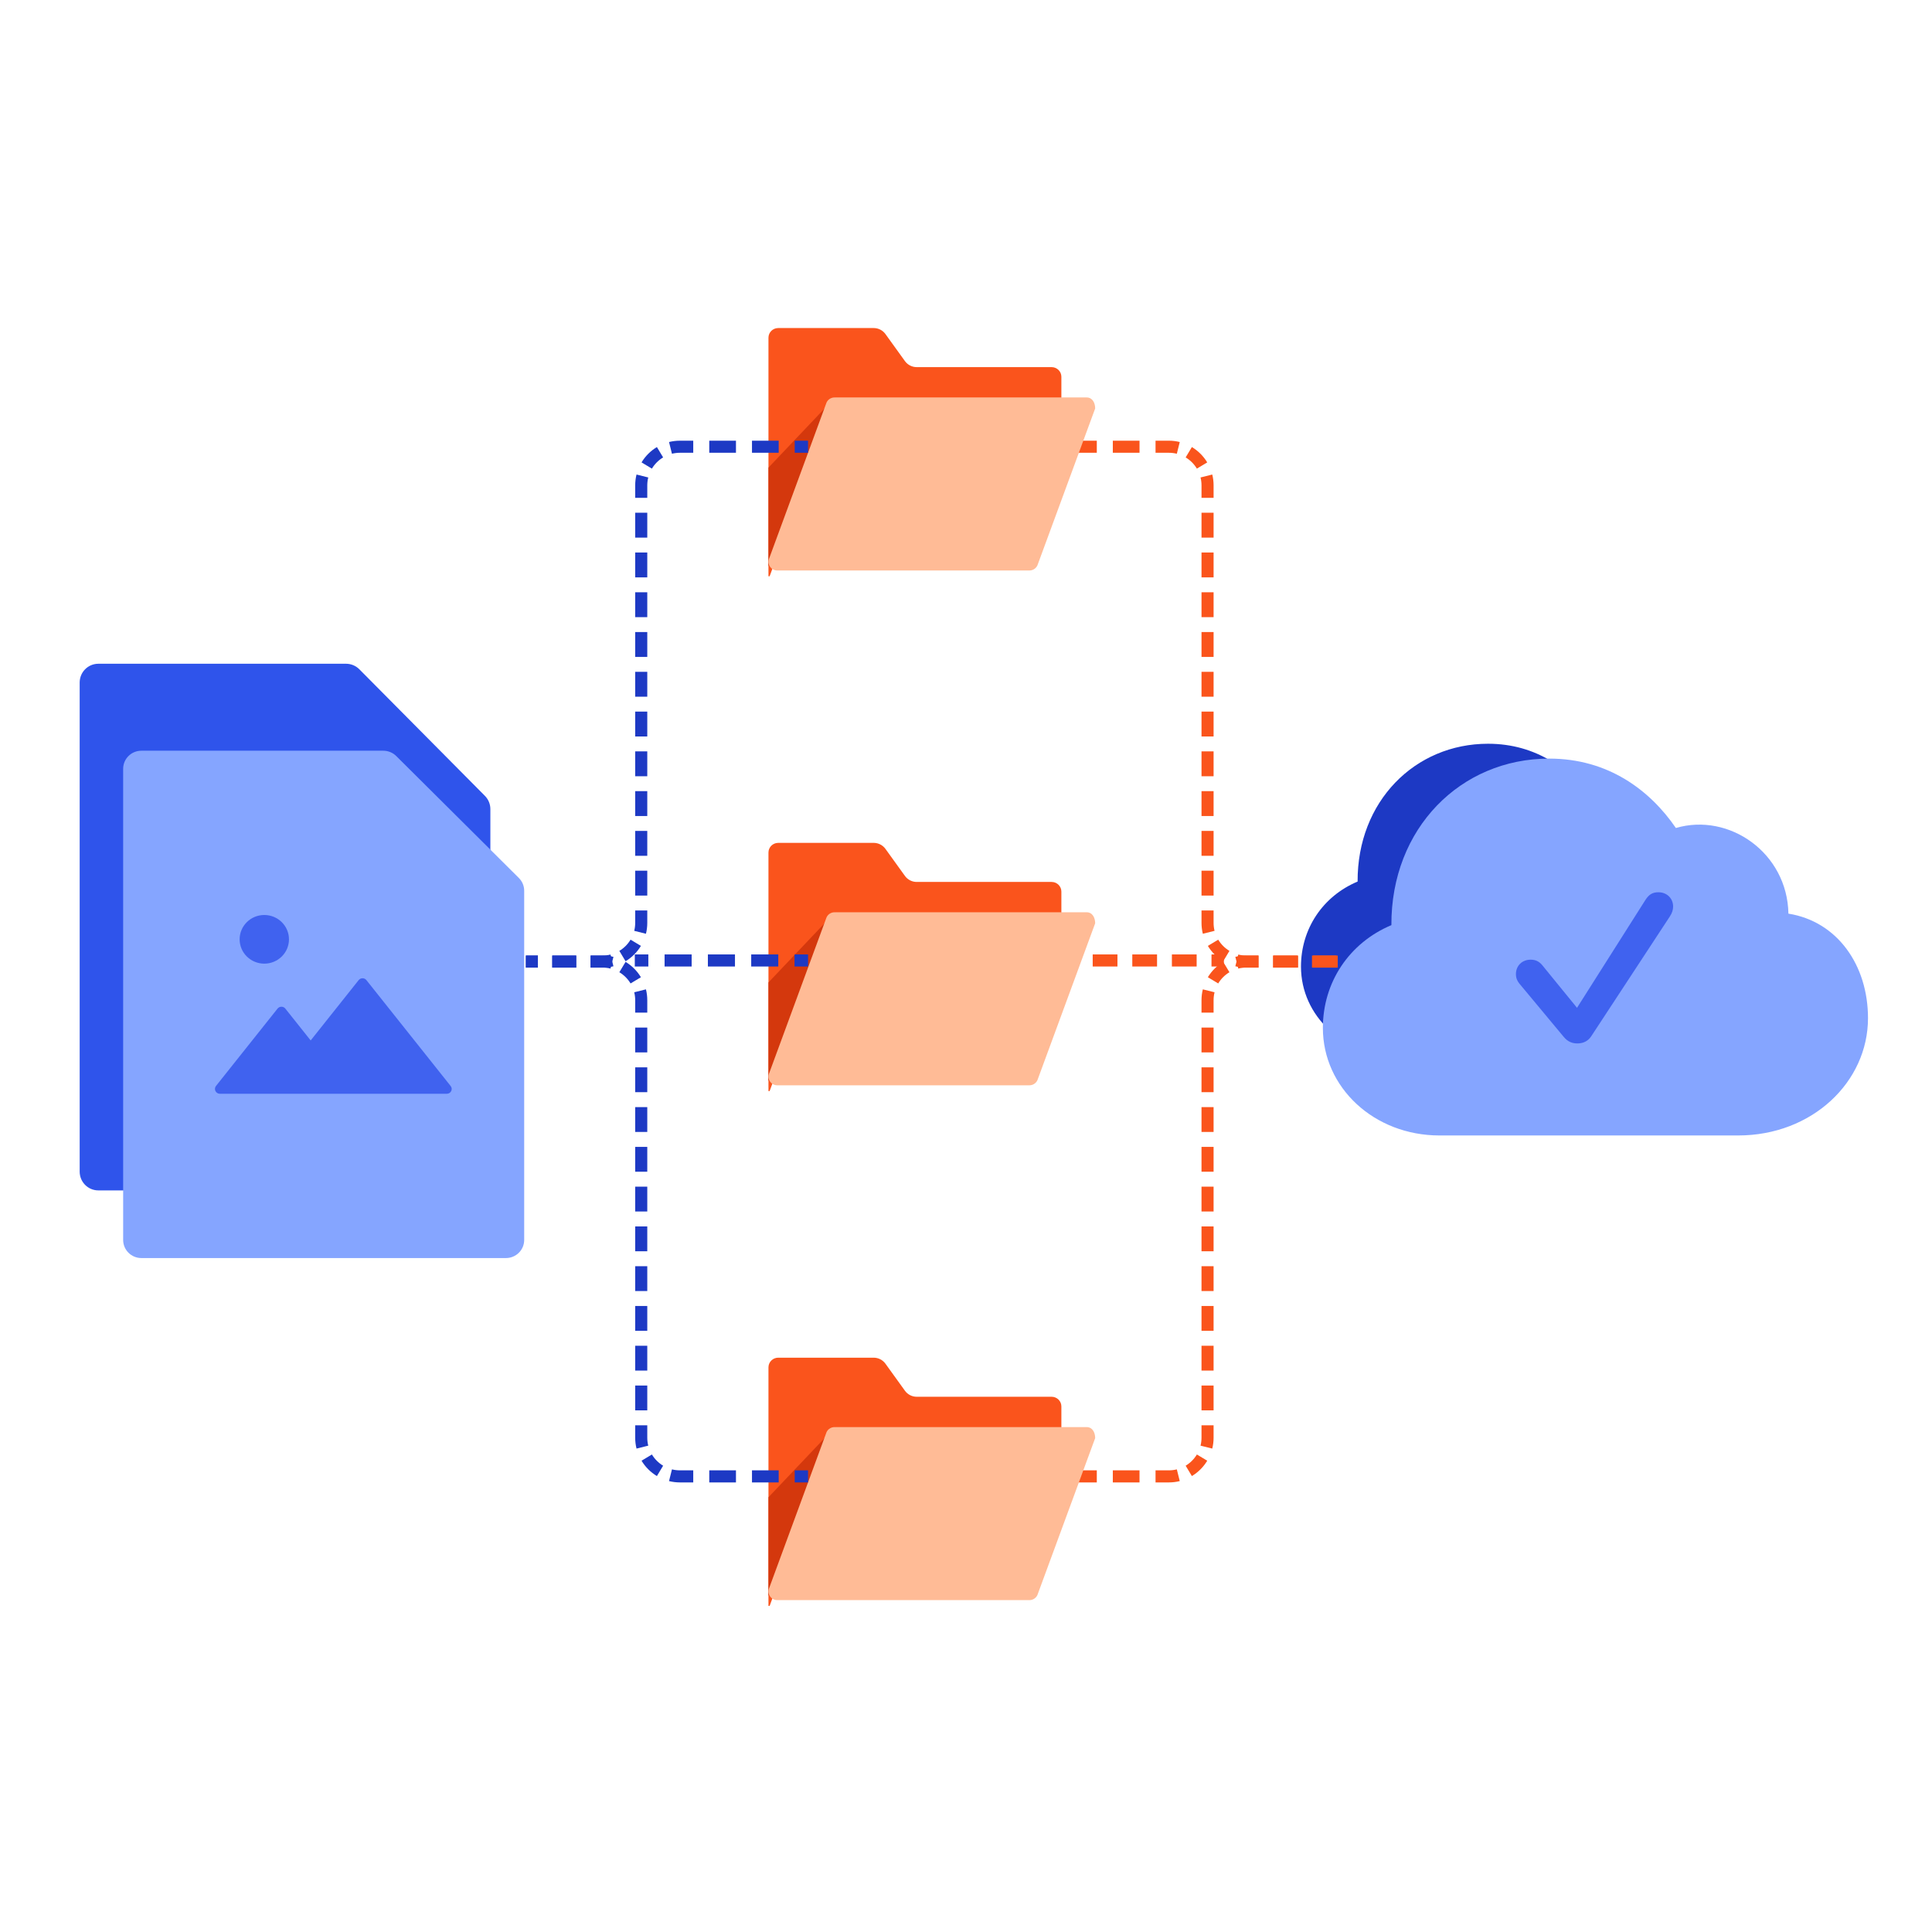 <svg width="388" height="388" viewBox="0 0 388 388" fill="none" xmlns="http://www.w3.org/2000/svg">
<path d="M72.166 134.409L97.379 159.824C98.082 160.532 98.48 161.489 98.48 162.492V235.29C98.48 237.38 96.804 239.067 94.731 239.067H19.749C17.675 239.067 16 237.38 16 235.29V137.077C16 134.988 17.675 133.3 19.749 133.3H69.506C70.502 133.3 71.463 133.701 72.166 134.409Z" fill="#2F54EB"/>
<path d="M280.635 211.997C269.767 211.997 261.274 204.032 261.274 194.123C261.274 186.555 265.628 179.996 272.646 177.042C272.574 160.969 284.125 149.365 298.843 149.365C308.595 149.365 315.54 154.591 319.858 160.897C328.711 158.302 338.355 165.041 338.535 175.131C346.667 176.428 351.741 183.708 351.741 192.5C351.741 203.096 342.493 211.997 330.186 211.997H280.635Z" fill="#1D39C4"/>
<path fill-rule="evenodd" clip-rule="evenodd" d="M216.462 194.101H213.976V191.676H216.462V194.101ZM224.415 194.101H219.444V191.676H224.415V194.101ZM232.368 194.101H227.397V191.676H232.368V194.101ZM240.321 194.101H235.349V191.676H240.321V194.101ZM245.789 194.101H243.303V191.676H245.789V194.101Z" fill="#FA541C"/>
<path fill-rule="evenodd" clip-rule="evenodd" d="M234.747 90.93C235.298 90.93 235.831 90.998 236.34 91.125L236.928 88.771C236.228 88.597 235.497 88.504 234.747 88.504H232.066V90.93H234.747ZM223.485 90.93H228.849V88.504H223.485V90.93ZM214.906 90.93H220.268V88.504H214.906V90.93ZM209.007 90.93H211.688V88.504H209.007V90.93ZM238.113 91.861C239.037 92.415 239.813 93.19 240.367 94.113L242.446 92.864C241.687 91.601 240.627 90.54 239.363 89.781L238.113 91.861ZM241.102 95.887C241.229 96.396 241.297 96.929 241.297 97.48V99.976H243.723V97.48C243.723 96.73 243.631 95.999 243.456 95.299L241.102 95.887ZM241.297 102.972V107.964H243.723V102.972H241.297ZM241.297 110.959V115.952H243.723V110.959H241.297ZM241.297 118.947V123.939H243.723V118.947H241.297ZM241.297 126.935V131.927H243.723V126.935H241.297ZM241.297 134.923V139.915H243.723V134.923H241.297ZM241.297 142.91V147.903H243.723V142.91H241.297ZM241.297 150.898V155.89H243.723V150.898H241.297ZM241.297 158.885V163.878H243.723V158.885H241.297ZM241.297 166.873V171.866H243.723V166.873H241.297ZM241.297 174.861V179.854H243.723V174.861H241.297ZM241.297 182.849V185.345C241.297 186.096 241.389 186.827 241.564 187.525L243.917 186.938C243.791 186.43 243.723 185.896 243.723 185.345V182.849H241.297ZM242.573 189.961C243.332 191.224 244.394 192.285 245.657 193.045L246.906 190.964C245.983 190.41 245.208 189.635 244.653 188.712L242.573 189.961ZM248.092 194.054C248.791 194.228 249.522 194.321 250.273 194.321H252.718V191.895H250.273C249.722 191.895 249.188 191.827 248.68 191.7L248.092 194.054ZM279.133 194.321H281.578V191.895H279.133V194.321ZM271.306 194.321H276.198V191.895H271.306V194.321ZM263.48 194.321H268.372V191.895H263.48V194.321ZM255.654 194.321H260.545V191.895H255.654V194.321Z" fill="#FA541C"/>
<path fill-rule="evenodd" clip-rule="evenodd" d="M234.746 295.286C235.297 295.286 235.831 295.218 236.34 295.091L236.928 297.444C236.228 297.618 235.497 297.712 234.746 297.712H232.065V295.286H234.746ZM223.485 295.286H228.848V297.712H223.485V295.286ZM214.905 295.286H220.268V297.712H214.905V295.286ZM209.006 295.286H211.687V297.712H209.006V295.286ZM238.113 294.355C239.036 293.801 239.812 293.025 240.367 292.102L242.446 293.352C241.687 294.615 240.626 295.676 239.362 296.435L238.113 294.355ZM241.101 290.328C241.228 289.82 241.296 289.286 241.296 288.736V286.239H243.722V288.736C243.722 289.486 243.63 290.217 243.455 290.916L241.101 290.328ZM241.296 283.244V278.251H243.722V283.244H241.296ZM241.296 275.257V270.264H243.722V275.257H241.296ZM241.296 267.269V262.276H243.722V267.269H241.296ZM241.296 259.281V254.288H243.722V259.281H241.296ZM241.296 251.293V246.3H243.722V251.293H241.296ZM241.296 243.305V238.313H243.722V243.305H241.296ZM241.296 235.318V230.326H243.722V235.318H241.296ZM241.296 227.33V222.338H243.722V227.33H241.296ZM241.296 219.342V214.35H243.722V219.342H241.296ZM241.296 211.354V206.362H243.722V211.354H241.296ZM241.296 203.367V200.871C241.296 200.12 241.388 199.389 241.563 198.69L243.917 199.277C243.79 199.787 243.722 200.319 243.722 200.871V203.367H241.296ZM242.573 196.255C243.332 194.991 244.393 193.931 245.656 193.172L246.905 195.251C245.982 195.805 245.207 196.581 244.653 197.503L242.573 196.255ZM248.092 192.162C248.791 191.987 249.522 191.895 250.272 191.895H252.757V194.321H250.272C249.721 194.321 249.188 194.389 248.68 194.516L248.092 192.162ZM279.591 191.895H282.075V194.321H279.591V191.895ZM271.64 191.895H276.609V194.321H271.64V191.895ZM263.689 191.895H268.658V194.321H263.689V191.895ZM255.738 191.895H260.707V194.321H255.738V191.895Z" fill="#FA541C"/>
<path d="M289.098 228.033C275.947 228.033 265.67 218.409 265.67 206.434C265.67 197.289 270.939 189.363 279.43 185.792C279.344 166.371 293.322 152.348 311.133 152.348C322.934 152.348 331.338 158.662 336.565 166.283C347.276 163.148 358.948 171.291 359.165 183.484C369.006 185.052 375.147 193.848 375.147 204.473C375.147 217.276 363.956 228.033 349.062 228.033H289.098Z" fill="#85A5FF"/>
<g filter="url(#filter0_d)">
<path d="M211.194 69.729H184.099C183.164 69.729 182.285 69.279 181.738 68.52L177.824 63.09C177.277 62.331 176.399 61.881 175.462 61.881H156.287C155.205 61.881 154.328 62.75 154.328 63.823V111.723C154.406 111.725 154.484 111.73 154.56 111.734L165.889 81.114C166.098 80.348 166.798 79.818 167.598 79.818H213.154V71.67C213.154 70.597 212.276 69.729 211.194 69.729Z" fill="#FA541C"/>
</g>
<path d="M154.328 93.909L167.772 79.74L154.328 113.746V93.909Z" fill="#D4380D"/>
<path d="M206.733 114.571H156.098C154.934 114.571 154.086 113.474 154.391 112.359L165.891 81.114C166.099 80.35 166.799 79.818 167.599 79.818H218.233C219.398 79.818 219.942 80.921 219.942 82.03L208.441 113.275C208.232 114.039 207.533 114.571 206.733 114.571Z" fill="#FFBB96"/>
<g filter="url(#filter1_d)">
<path d="M211.194 173.119H184.099C183.164 173.119 182.285 172.669 181.738 171.91L177.824 166.48C177.277 165.721 176.399 165.272 175.462 165.272H156.287C155.205 165.272 154.328 166.141 154.328 167.214V215.113C154.406 215.116 154.484 215.12 154.56 215.125L165.889 184.505C166.098 183.739 166.798 183.208 167.598 183.208H213.154V175.061C213.154 173.988 212.276 173.119 211.194 173.119Z" fill="#FA541C"/>
</g>
<path d="M154.328 197.3L167.772 183.131L154.328 217.136V197.3Z" fill="#D4380D"/>
<path d="M206.733 217.961H156.098C154.934 217.961 154.086 216.865 154.391 215.749L165.891 184.505C166.099 183.74 166.799 183.209 167.599 183.209H218.233C219.398 183.209 219.942 184.312 219.942 185.421L208.441 216.665C208.232 217.43 207.533 217.961 206.733 217.961Z" fill="#FFBB96"/>
<g filter="url(#filter2_d)">
<path d="M211.194 276.509H184.099C183.164 276.509 182.285 276.06 181.738 275.3L177.824 269.871C177.277 269.112 176.399 268.662 175.462 268.662H156.287C155.205 268.662 154.328 269.531 154.328 270.604V318.504C154.406 318.506 154.484 318.511 154.56 318.515L165.889 287.894C166.098 287.129 166.798 286.599 167.598 286.599H213.154V278.451C213.154 277.379 212.276 276.509 211.194 276.509Z" fill="#FA541C"/>
</g>
<path d="M154.328 300.691L167.772 286.521L154.328 320.526V300.691Z" fill="#D4380D"/>
<path d="M206.733 321.351H156.098C154.934 321.351 154.086 320.255 154.391 319.14L165.891 287.895C166.099 287.131 166.799 286.599 167.599 286.599H218.233C219.398 286.599 219.942 287.702 219.942 288.811L208.441 320.056C208.232 320.82 207.533 321.351 206.733 321.351Z" fill="#FFBB96"/>
<path fill-rule="evenodd" clip-rule="evenodd" d="M136.541 90.93C135.99 90.93 135.456 90.998 134.947 91.125L134.36 88.771C135.059 88.597 135.79 88.504 136.541 88.504H139.222V90.93H136.541ZM147.802 90.93H142.44V88.504H147.802V90.93ZM156.383 90.93H151.019V88.504H156.383V90.93ZM162.281 90.93H159.6V88.504H162.281V90.93ZM133.174 91.861C132.251 92.415 131.476 93.19 130.921 94.113L128.841 92.864C129.601 91.601 130.661 90.54 131.925 89.781L133.174 91.861ZM130.186 95.887C130.059 96.396 129.991 96.929 129.991 97.48V99.976H127.565V97.48C127.565 96.73 127.657 95.999 127.832 95.299L130.186 95.887ZM129.991 102.972V107.964H127.565V102.972H129.991ZM129.991 110.959V115.952H127.565V110.959H129.991ZM129.991 118.947V123.939H127.565V118.947H129.991ZM129.991 126.935V131.927H127.565V126.935H129.991ZM129.991 134.923V139.915H127.565V134.923H129.991ZM129.991 142.91V147.903H127.565V142.91H129.991ZM129.991 150.898V155.89H127.565V150.898H129.991ZM129.991 158.885V163.878H127.565V158.885H129.991ZM129.991 166.873V171.866H127.565V166.873H129.991ZM129.991 174.861V179.854H127.565V174.861H129.991ZM129.991 182.849V185.345C129.991 186.096 129.899 186.827 129.724 187.525L127.37 186.938C127.497 186.43 127.565 185.896 127.565 185.345V182.849H129.991ZM128.714 189.961C127.955 191.224 126.895 192.285 125.631 193.045L124.382 190.964C125.305 190.41 126.08 189.635 126.634 188.712L128.714 189.961ZM123.196 194.054C122.497 194.228 121.765 194.321 121.015 194.321H118.609V191.895H121.015C121.566 191.895 122.099 191.827 122.608 191.7L123.196 194.054ZM108.022 194.321H105.615V191.895H108.022V194.321ZM115.721 194.321H110.909V191.895H115.721V194.321Z" fill="#1D39C4"/>
<path fill-rule="evenodd" clip-rule="evenodd" d="M136.541 295.286C135.99 295.286 135.456 295.218 134.947 295.091L134.36 297.444C135.059 297.618 135.79 297.712 136.541 297.712H139.222V295.286H136.541ZM147.802 295.286H142.44V297.712H147.802V295.286ZM156.383 295.286H151.019V297.712H156.383V295.286ZM162.281 295.286H159.6V297.712H162.281V295.286ZM133.174 294.355C132.251 293.801 131.476 293.025 130.921 292.102L128.841 293.352C129.601 294.615 130.661 295.676 131.925 296.435L133.174 294.355ZM130.186 290.328C130.059 289.82 129.991 289.286 129.991 288.736V286.239H127.565V288.736C127.565 289.486 127.657 290.217 127.832 290.916L130.186 290.328ZM129.991 283.244V278.251H127.565V283.244H129.991ZM129.991 275.257V270.264H127.565V275.257H129.991ZM129.991 267.269V262.276H127.565V267.269H129.991ZM129.991 259.281V254.288H127.565V259.281H129.991ZM129.991 251.293V246.3H127.565V251.293H129.991ZM129.991 243.305V238.313H127.565V243.305H129.991ZM129.991 235.318V230.326H127.565V235.318H129.991ZM129.991 227.33V222.338H127.565V227.33H129.991ZM129.991 219.342V214.35H127.565V219.342H129.991ZM129.991 211.354V206.362H127.565V211.354H129.991ZM129.991 203.367V200.871C129.991 200.12 129.899 199.389 129.724 198.69L127.37 199.277C127.497 199.787 127.565 200.319 127.565 200.871V203.367H129.991ZM128.714 196.255C127.955 194.991 126.895 193.931 125.631 193.172L124.382 195.251C125.305 195.805 126.08 196.581 126.634 197.503L128.714 196.255ZM123.196 192.162C122.497 191.987 121.765 191.895 121.015 191.895H118.609V194.321H121.015C121.566 194.321 122.099 194.389 122.608 194.516L123.196 192.162ZM108.022 191.895H105.615V194.321H108.022V191.895ZM115.721 191.895H110.909V194.321H115.721V191.895Z" fill="#1D39C4"/>
<path d="M316.777 209.55C317.966 209.55 318.901 209.091 319.546 208.14L335.364 184.032C335.823 183.335 336.009 182.673 336.009 182.061C336.009 180.413 334.752 179.19 333.053 179.19C331.897 179.19 331.167 179.615 330.454 180.719L316.709 202.398L309.743 193.852C309.097 193.071 308.384 192.73 307.398 192.73C305.682 192.73 304.442 193.954 304.442 195.619C304.442 196.366 304.663 197.012 305.309 197.742L314.075 208.276C314.806 209.143 315.656 209.55 316.777 209.55Z" fill="#4062EF"/>
<path fill-rule="evenodd" clip-rule="evenodd" d="M130.204 194.101H127.486V191.676H130.204V194.101ZM138.902 194.101H133.467V191.676H138.902V194.101ZM147.602 194.101H142.165V191.676H147.602V194.101ZM156.301 194.102H150.864V191.677H156.301V194.102ZM162.281 194.102H159.562V191.677H162.281V194.102Z" fill="#1D39C4"/>
<path d="M79.578 151.835L104.197 176.317C104.883 176.999 105.272 177.921 105.272 178.887V249.014C105.272 251.027 103.637 252.652 101.612 252.652H28.394C26.369 252.652 24.733 251.027 24.733 249.014V154.405C24.733 152.392 26.369 150.766 28.394 150.766H76.981C77.953 150.766 78.891 151.153 79.578 151.835Z" fill="#85A5FF"/>
<path d="M53.079 183.757C55.816 183.757 58.033 185.944 58.033 188.642C58.033 191.342 55.816 193.527 53.079 193.527C50.342 193.527 48.126 191.342 48.126 188.642C48.126 185.944 50.342 183.757 53.079 183.757ZM89.735 219.66H44.163C43.333 219.66 42.875 218.72 43.382 218.085L55.742 202.552C55.834 202.435 55.953 202.34 56.088 202.275C56.223 202.21 56.371 202.177 56.522 202.177C56.672 202.177 56.821 202.21 56.956 202.275C57.091 202.34 57.209 202.435 57.302 202.552L62.392 208.951L72.026 196.837C72.119 196.72 72.237 196.625 72.373 196.56C72.508 196.495 72.656 196.462 72.807 196.462C72.957 196.462 73.105 196.495 73.241 196.56C73.376 196.625 73.494 196.72 73.587 196.837L90.491 218.085C91.023 218.72 90.553 219.66 89.735 219.66Z" fill="#4062EF"/>
<defs>
<filter id="filter0_d" x="146.328" y="57.881" width="74.826" height="65.853" filterUnits="userSpaceOnUse" color-interpolation-filters="sRGB">
<feFlood flood-opacity="0" result="BackgroundImageFix"/>
<feColorMatrix in="SourceAlpha" type="matrix" values="0 0 0 0 0 0 0 0 0 0 0 0 0 0 0 0 0 0 127 0"/>
<feOffset dy="4"/>
<feGaussianBlur stdDeviation="4"/>
<feColorMatrix type="matrix" values="0 0 0 0 0 0 0 0 0 0 0 0 0 0 0 0 0 0 0.1 0"/>
<feBlend mode="normal" in2="BackgroundImageFix" result="effect1_dropShadow"/>
<feBlend mode="normal" in="SourceGraphic" in2="effect1_dropShadow" result="shape"/>
</filter>
<filter id="filter1_d" x="146.328" y="161.272" width="74.826" height="65.853" filterUnits="userSpaceOnUse" color-interpolation-filters="sRGB">
<feFlood flood-opacity="0" result="BackgroundImageFix"/>
<feColorMatrix in="SourceAlpha" type="matrix" values="0 0 0 0 0 0 0 0 0 0 0 0 0 0 0 0 0 0 127 0"/>
<feOffset dy="4"/>
<feGaussianBlur stdDeviation="4"/>
<feColorMatrix type="matrix" values="0 0 0 0 0 0 0 0 0 0 0 0 0 0 0 0 0 0 0.1 0"/>
<feBlend mode="normal" in2="BackgroundImageFix" result="effect1_dropShadow"/>
<feBlend mode="normal" in="SourceGraphic" in2="effect1_dropShadow" result="shape"/>
</filter>
<filter id="filter2_d" x="146.328" y="264.662" width="74.826" height="65.853" filterUnits="userSpaceOnUse" color-interpolation-filters="sRGB">
<feFlood flood-opacity="0" result="BackgroundImageFix"/>
<feColorMatrix in="SourceAlpha" type="matrix" values="0 0 0 0 0 0 0 0 0 0 0 0 0 0 0 0 0 0 127 0"/>
<feOffset dy="4"/>
<feGaussianBlur stdDeviation="4"/>
<feColorMatrix type="matrix" values="0 0 0 0 0 0 0 0 0 0 0 0 0 0 0 0 0 0 0.1 0"/>
<feBlend mode="normal" in2="BackgroundImageFix" result="effect1_dropShadow"/>
<feBlend mode="normal" in="SourceGraphic" in2="effect1_dropShadow" result="shape"/>
</filter>
</defs>
</svg>
